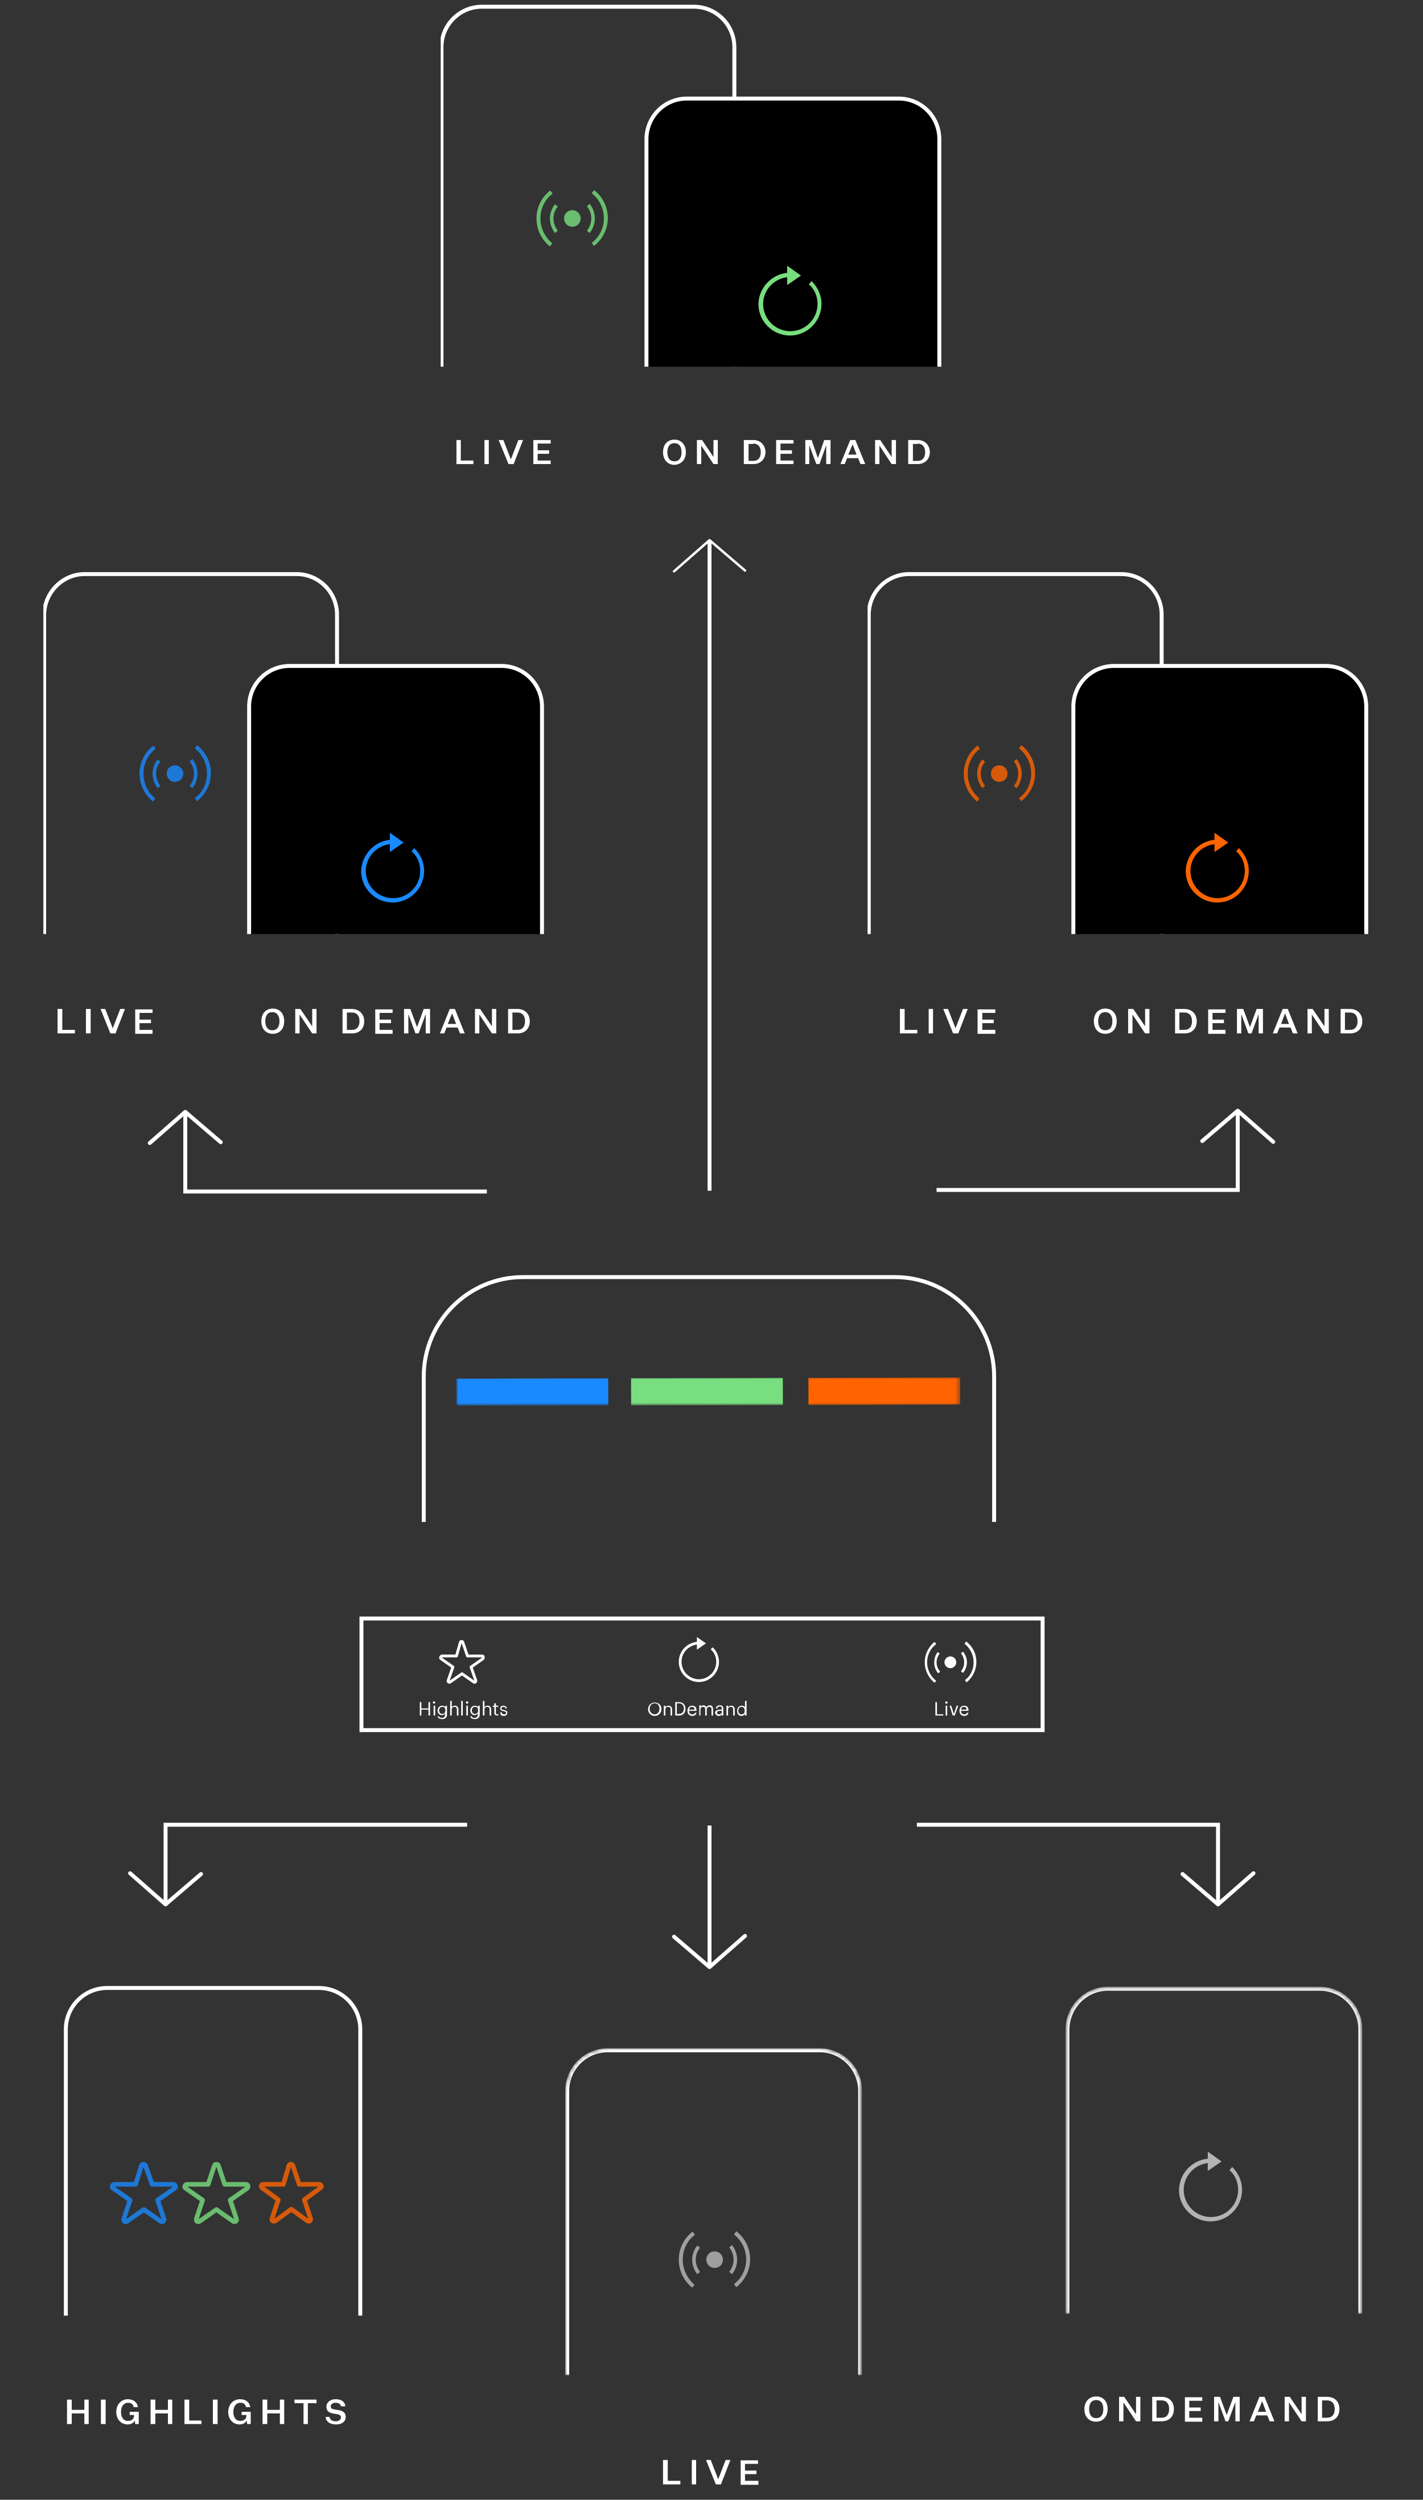 <svg xmlns="http://www.w3.org/2000/svg" xmlns:xlink="http://www.w3.org/1999/xlink" viewBox="0 0 361 634" enable-background="new 0 0 361 634"><rect x="0" y="0" width="361" height="634" fill="#333333" stroke="none"/><style>.st7{fill-rule:evenodd;clip-rule:evenodd}.st7,.st8{fill:#fff}.st10,.st23{fill:none;stroke:#fff}.st23{stroke-linecap:round;stroke-linejoin:round}</style><g id="Layer_1"><defs><filter id="Adobe_OpacityMaskFilter" filterUnits="userSpaceOnUse" x="115.8" y="349.3" width="127.8" height="7.2"><feColorMatrix values="1 0 0 0 0 0 1 0 0 0 0 0 1 0 0 0 0 0 1 0"/></filter></defs><mask maskUnits="userSpaceOnUse" x="115.8" y="349.3" width="127.8" height="7.2" id="mask1_1_"><path d="M132.7 323.8H227c14 0 25.3 11.3 25.3 25.3v265.7c0 14-11.3 25.3-25.3 25.3h-94.3c-14 0-25.3-11.3-25.3-25.3V349.1c0-13.9 11.3-25.3 25.3-25.3z" fill="#c4c4c4" filter="url(#Adobe_OpacityMaskFilter)" stroke="#464646"/></mask><g mask="url(#mask1_1_)" fill="none" stroke-width="6.881"><path d="M115.8 353.1l38.5-.1" stroke="#198aff"/><path d="M160.1 353l38.5-.1" stroke="#78de7f"/><path d="M205.1 352.9l38.5-.1" stroke="#ff6400"/></g><path class="st7" d="M247 421.6c0-1.9-.9-3.6-2.3-4.7l.4-.6c1.6 1.2 2.6 3.1 2.6 5.2s-1 4-2.5 5.2l-.4-.6c1.3-.9 2.2-2.6 2.2-4.5zm-2.4 0c0-.9-.3-1.6-.8-2.3l.5-.4c.6.7 1 1.7 1 2.7 0 1-.4 2-1 2.7l-.5-.4c.5-.7.8-1.4.8-2.3zm-2 0c0 .8-.7 1.5-1.5 1.5s-1.5-.7-1.5-1.5.7-1.5 1.5-1.5 1.5.7 1.5 1.5zm-5 0c0-.8.3-1.6.8-2.2l-.5-.4c-.6.7-.9 1.7-.9 2.7 0 1 .4 2 1 2.7l.5-.4c-.6-.8-.9-1.5-.9-2.4zm-2.4 0c0-1.9.9-3.6 2.3-4.6l-.4-.6c-1.5 1.2-2.5 3.1-2.5 5.2s1 4 2.5 5.2l.4-.5c-1.4-1.1-2.3-2.8-2.3-4.7z"/><path class="st8" d="M237.3 435.1h2v-.3h-1.6v-3.1h-.4v3.4zm2.6 0h.4v-2.5h-.4v2.5zm.2-3c.1 0 .3-.1.3-.3 0-.1-.1-.3-.3-.3-.1 0-.3.1-.3.3 0 .2.1.3.3.3zm1.6 3h.5l.9-2.5h-.4l-.7 2.1-.7-2.1h-.4l.8 2.5zm2.9.1c.6 0 1-.3 1.1-.8h-.4c-.1.3-.3.4-.7.4-.5 0-.8-.3-.8-.9h1.9v-.1c0-.9-.5-1.2-1.1-1.2-.7 0-1.2.5-1.2 1.3s.5 1.3 1.2 1.3zm-.8-1.6c.1-.4.3-.7.7-.7.4 0 .7.2.7.7h-1.4zm-137.3 1.5h.4v-1.5h1.8v1.5h.4v-3.4h-.4v1.6h-1.8v-1.6h-.4v3.4zm3.5 0h.4v-2.5h-.4v2.5zm.1-3c.1 0 .3-.1.3-.3 0-.1-.1-.3-.3-.3-.1 0-.3.1-.3.3.1.2.2.3.3.3zm2.1 3.9c.7 0 1.2-.4 1.2-1.1v-2.3h-.4v.4c-.1-.2-.4-.4-.8-.4-.7 0-1.2.6-1.2 1.2 0 .7.5 1.2 1.1 1.2.4 0 .7-.2.8-.5v.4c0 .5-.3.8-.8.8-.4 0-.7-.1-.7-.4h-.4c.1.4.4.7 1.2.7zm0-1.3c-.4 0-.8-.3-.8-.9 0-.5.3-.9.8-.9s.8.3.8.9c0 .6-.4.9-.8.9zm2 .4h.4v-1.5c0-.5.3-.7.7-.7.4 0 .6.2.6.6v1.6h.4v-1.5c0-.7-.4-1-.9-1-.4 0-.7.2-.8.4v-1.6h-.4v3.7zm2.8 0h.4v-3.7h-.4v3.7zm1.3 0h.4v-2.5h-.4v2.5zm.2-3c.1 0 .3-.1.3-.3 0-.1-.1-.3-.3-.3-.1 0-.3.1-.3.3 0 .2.1.3.3.3zm2 3.9c.7 0 1.2-.4 1.2-1.1v-2.3h-.4v.4c-.1-.2-.4-.4-.8-.4-.7 0-1.2.6-1.2 1.2 0 .7.5 1.2 1.1 1.2.4 0 .7-.2.8-.5v.4c0 .5-.3.8-.8.8-.4 0-.7-.1-.7-.4h-.4c.1.4.4.7 1.2.7zm0-1.3c-.4 0-.8-.3-.8-.9 0-.5.3-.9.8-.9s.8.3.8.9c0 .6-.4.9-.8.9zm2 .4h.4v-1.5c0-.5.3-.7.7-.7.4 0 .6.2.6.6v1.6h.4v-1.5c0-.7-.4-1-.9-1-.4 0-.7.2-.8.4v-1.6h-.4v3.7zm3.6 0c.2 0 .3 0 .3-.1v-.3c-.1 0-.2.1-.3.1-.2 0-.3-.1-.3-.4v-1.5h.6v-.3h-.6v-.6h-.4v.6h-.4v.3h.4v1.5c0 .5.3.7.7.7zm1.7.1c.6 0 .9-.3.9-.8s-.4-.6-.9-.7c-.5-.1-.6-.2-.6-.4s.2-.4.5-.4.5.1.5.4h.4c-.1-.5-.5-.7-.9-.7s-.8.2-.8.7c0 .4.2.6.9.7.4.1.6.2.6.4 0 .3-.2.4-.5.4-.4 0-.6-.2-.6-.5h-.4c0 .6.3.9.9.9z"/><path d="M116.8 416.5c0-.1.2-.2.3-.2s.3.1.3.2l1.2 3.5h3.7c.2 0 .3.1.3.3 0 .1 0 .3-.1.4l-3 2.1 1.2 3.4c0 .1 0 .3-.1.4-.1.1-.3.1-.4 0l-3-2.1-3 2.1c-.1.1-.3.1-.4 0-.1-.1-.2-.3-.1-.4l1.2-3.4-3-2.1c-.1-.1-.2-.3-.1-.4 0-.1.2-.3.3-.3h3.7l1-3.5z" fill="none" stroke="#fff" stroke-width=".719" stroke-linejoin="round"/><path class="st8" d="M166.1 434.8c-.7 0-1.3-.6-1.3-1.4 0-.8.5-1.4 1.3-1.4s1.2.6 1.2 1.4c0 .8-.5 1.4-1.2 1.4zm0 .4c1 0 1.7-.8 1.7-1.7 0-1-.7-1.7-1.7-1.7s-1.7.8-1.7 1.7c0 .9.7 1.7 1.7 1.7zm2.3-.1h.4v-1.5c0-.5.3-.7.7-.7.4 0 .6.2.6.6v1.6h.4v-1.5c0-.7-.4-1-.9-1-.4 0-.7.2-.8.4v-.4h-.4v2.5zm3.3-.3V432h.5c.9 0 1.3.6 1.3 1.3 0 .8-.4 1.4-1.3 1.4h-.5zm-.4.3h.9c1.2 0 1.7-.8 1.7-1.7 0-1-.6-1.7-1.7-1.7h-.9v3.4zm4.3.1c.6 0 1-.3 1.1-.8h-.4c-.1.3-.3.4-.7.4-.5 0-.8-.3-.8-.9h1.9v-.1c0-.9-.5-1.2-1.1-1.2-.7 0-1.2.5-1.2 1.3s.5 1.3 1.2 1.3zm-.8-1.6c.1-.4.3-.7.7-.7.4 0 .7.2.7.7h-1.4zm2.5 1.5h.4v-1.5c0-.5.3-.7.7-.7.3 0 .5.2.5.6v1.6h.4v-1.5c0-.5.3-.7.7-.7.3 0 .5.2.5.6v1.6h.4v-1.6c0-.7-.4-1-.8-1-.3 0-.7.1-.9.5-.1-.3-.4-.5-.7-.5-.4 0-.6.2-.7.4v-.4h-.4v2.6zm5 .1c.4 0 .6-.1.8-.4v.3h.4v-1.7c0-.7-.4-.9-.9-.9s-.9.2-1 .8h.4c0-.3.2-.5.6-.5.4 0 .5.2.5.6v.2h-.4c-.6 0-1.3.2-1.3.8.1.5.5.8.9.8zm.1-.4c-.4 0-.5-.2-.5-.4 0-.4.4-.5.9-.5h.3v.3c0 .4-.3.6-.7.6zm1.9.3h.4v-1.5c0-.5.3-.7.7-.7.4 0 .6.2.6.6v1.6h.4v-1.5c0-.7-.4-1-.9-1-.4 0-.7.2-.8.4v-.4h-.4v2.5zm3.8.1c.4 0 .7-.2.9-.5v.4h.4v-3.7h-.4v1.6c-.1-.2-.4-.4-.8-.4-.7 0-1.2.5-1.2 1.3s.4 1.3 1.1 1.3zm0-.4c-.4 0-.8-.3-.8-.9 0-.6.3-1 .8-1s.8.3.8.9c.1.7-.3 1-.8 1z"/><path class="st7" d="M176.8 416.4v-1.2l2.3 1.6-2.3 1.6v-1.3c-2.2.3-3.9 2.1-3.9 4.4 0 2.4 2 4.4 4.4 4.4 2.4 0 4.4-2 4.4-4.4 0-1.3-.5-2.4-1.4-3.2l.5-.5c1 .9 1.6 2.3 1.6 3.7 0 2.8-2.3 5.1-5.1 5.1s-5.1-2.3-5.1-5.1c0-2.7 2-4.8 4.6-5.1z"/><path class="st10" d="M91.7 410.5h172.8v28.3H91.7z"/><path class="st8" d="M283.3 259c0-1.9-1.1-3.2-2.9-3.2s-2.9 1.3-2.9 3.2c0 1.9 1.1 3.2 2.9 3.2s2.9-1.3 2.9-3.2zm-1.1 0c0 1.4-.6 2.3-1.8 2.3-1.2 0-1.8-.9-1.8-2.3s.6-2.3 1.8-2.3c1.2 0 1.8 1 1.8 2.3zm5.3-3.1h-1.3v6.2h1.1v-4.8l3.2 4.8h1.1v-6.2h-1.1v4.4l-3-4.4zm13 0h-2.4v6.2h2.4c1.9 0 3.1-1.2 3.1-3.1 0-1.8-1.2-3.1-3.1-3.1zm0 .9c1.2 0 1.9.8 1.9 2.2 0 1.4-.7 2.2-1.9 2.2h-1.3v-4.4h1.3zm10.4 5.3v-.9h-3.3v-1.7h2.9v-.9h-2.9v-1.7h3.3v-.9h-4.4v6.2h4.4zm6.6 0l1.8-4.9v4.9h1.1v-6.2h-1.6l-1.7 4.6-1.7-4.6h-1.6v6.2h1.1v-4.9l1.8 4.9h.8zm10.5 0h1.2l-2.5-6.2h-1.3l-2.5 6.2h1.1l.6-1.5h2.8l.6 1.5zm-2-5.1l1 2.7h-2l1-2.7zm7-1.1h-1.3v6.2h1.1v-4.8l3.2 4.8h1.1v-6.2H336v4.4l-3-4.4zm9.5 0h-2.4v6.2h2.4c1.9 0 3.1-1.2 3.1-3.1 0-1.8-1.2-3.1-3.1-3.1zm0 .9c1.2 0 1.9.8 1.9 2.2 0 1.4-.7 2.2-1.9 2.2h-1.3v-4.4h1.3zm-114.1 5.3h4.3v-.9h-3.2v-5.3h-1.2v6.2zm7.2 0h1.1v-6.2h-1.1v6.2zm6.2 0h1.3l2.4-6.2h-1.2l-1.9 4.9-1.9-4.9h-1.2l2.5 6.2zm10.7 0v-.9h-3.3v-1.7h2.9v-.9h-2.9v-1.7h3.3v-.9H248v6.2h4.5zM72.1 259c0-1.9-1.1-3.2-2.9-3.2-1.8 0-2.9 1.3-2.9 3.2 0 1.9 1.1 3.2 2.9 3.2 1.8 0 2.9-1.3 2.9-3.2zm-1.2 0c0 1.4-.6 2.3-1.8 2.3-1.2 0-1.8-.9-1.8-2.3s.6-2.3 1.8-2.3c1.2 0 1.8 1 1.8 2.3zm5.3-3.1h-1.3v6.2H76v-4.8l3.2 4.8h1.1v-6.2h-1.1v4.4l-3-4.4zm13.1 0h-2.4v6.2h2.4c1.9 0 3.1-1.2 3.1-3.1 0-1.8-1.3-3.1-3.1-3.1zm0 .9c1.2 0 1.9.8 1.9 2.2 0 1.4-.7 2.2-1.9 2.2H88v-4.4h1.3zm10.3 5.3v-.9h-3.3v-1.7h2.9v-.9h-2.9v-1.7h3.3v-.9h-4.4v6.2h4.4zm6.6 0l1.8-4.9v4.9h1.1v-6.2h-1.6l-1.7 4.6-1.7-4.6h-1.6v6.2h1.1v-4.9l1.8 4.9h.8zm10.5 0h1.2l-2.5-6.2h-1.3l-2.5 6.2h1.1l.6-1.5h2.8l.6 1.5zm-2-5.1l1 2.7h-2.1l1.1-2.7zm7.1-1.1h-1.3v6.2h1.1v-4.8l3.2 4.8h1.1v-6.2h-1.1v4.4l-3-4.4zm9.5 0h-2.4v6.2h2.4c1.9 0 3.1-1.2 3.1-3.1 0-1.8-1.2-3.1-3.1-3.1zm0 .9c1.2 0 1.9.8 1.9 2.2 0 1.4-.7 2.2-1.9 2.2H130v-4.4h1.3zm-116.7 5.3H19v-.9h-3.2v-5.3h-1.2v6.2zm7.2 0H23v-6.2h-1.2v6.2zm6.2 0h1.3l2.4-6.2h-1.2l-1.9 4.9-1.9-4.9h-1.2l2.5 6.2zm10.7 0v-.9h-3.3v-1.7h2.9v-.9h-2.9v-1.7h3.3v-.9h-4.4v6.2h4.4z"/><defs><path id="SVGID_1_" d="M111.8.1h127.3V93H111.8z"/></defs><clipPath id="SVGID_2_"><use xlink:href="#SVGID_1_" overflow="visible"/></clipPath><path d="M122.3 1.7H176c5.7 0 10.3 4.6 10.3 10.3v142c0 5.7-4.6 10.3-10.3 10.3h-53.7c-5.7 0-10.3-4.6-10.3-10.3V12c0-5.7 4.6-10.3 10.3-10.3z" clip-path="url(#SVGID_2_)" fill="none" stroke="#fff"/><path d="M174.2 25H228c5.7 0 10.3 4.6 10.3 10.3v142c0 5.7-4.6 10.3-10.3 10.3h-53.7c-5.7 0-10.3-4.6-10.3-10.3v-142c0-5.7 4.6-10.3 10.2-10.3z" clip-path="url(#SVGID_2_)" stroke="#fff"/><path d="M153.2 55.4c0-2.6-1.2-4.9-3.1-6.4l.6-.8c2.1 1.6 3.5 4.2 3.5 7.1 0 2.9-1.4 5.4-3.5 7.1l-.6-.8c1.9-1.4 3.1-3.7 3.1-6.2zm-3.2 0c0-1.2-.4-2.2-1.1-3.1l.7-.6c.8 1 1.3 2.3 1.3 3.7 0 1.4-.5 2.7-1.3 3.7l-.7-.6c.7-.9 1.1-2 1.1-3.1zm-2.7 0c0 1.2-.9 2.1-2.1 2.1-1.2 0-2.1-.9-2.1-2.1 0-1.2.9-2.1 2.1-2.1 1.1 0 2.1.9 2.1 2.1zm-6.9 0c0-1.1.4-2.2 1.1-3l-.7-.6c-.8 1-1.3 2.3-1.3 3.6 0 1.4.5 2.7 1.3 3.7l.7-.6c-.7-.9-1.1-2-1.1-3.1zm-3.3 0c0-2.6 1.2-4.9 3.1-6.3l-.6-.8c-2.1 1.6-3.5 4.2-3.5 7.1 0 2.9 1.3 5.4 3.4 7.1l.6-.8c-1.8-1.5-3-3.8-3-6.3z" opacity=".8" clip-path="url(#SVGID_2_)" fill-rule="evenodd" clip-rule="evenodd" fill="#78de7f" enable-background="new"/><path d="M199.7 69.2v-1.8l3.5 2.5-3.5 2.4v-2c-3.4.4-6.1 3.3-6.1 6.8 0 3.8 3.1 6.9 6.9 6.9 3.8 0 6.9-3.1 6.9-6.9 0-2-.8-3.8-2.2-5l.7-.8c1.5 1.5 2.5 3.5 2.5 5.8 0 4.4-3.6 8-8 8s-8-3.6-8-8c.1-4.1 3.3-7.5 7.3-7.9z" clip-path="url(#SVGID_2_)" fill-rule="evenodd" clip-rule="evenodd" fill="#78de7f"/><defs><path id="SVGID_3_" d="M11 144h127.3v92.9H11z"/></defs><clipPath id="SVGID_4_"><use xlink:href="#SVGID_3_" overflow="visible"/></clipPath><path d="M21.5 145.6h53.7c5.7 0 10.3 4.6 10.3 10.3v142c0 5.7-4.6 10.3-10.3 10.3H21.5c-5.7 0-10.3-4.6-10.3-10.3v-142c.1-5.7 4.7-10.3 10.3-10.3z" clip-path="url(#SVGID_4_)" fill="none" stroke="#fff"/><path d="M73.5 168.9h53.7c5.7 0 10.3 4.6 10.3 10.3v142c0 5.7-4.6 10.3-10.3 10.3H73.5c-5.7 0-10.3-4.6-10.3-10.3v-142c0-5.7 4.6-10.3 10.3-10.3z" clip-path="url(#SVGID_4_)" stroke="#fff"/><path d="M52.5 196.2c0-2.6-1.2-4.9-3.1-6.4l.6-.8c2.1 1.6 3.5 4.2 3.5 7.1 0 2.9-1.4 5.4-3.5 7.1l-.6-.8c1.9-1.3 3.1-3.6 3.1-6.2zm-3.3 0c0-1.2-.4-2.2-1.1-3.1l.7-.6c.8 1 1.3 2.3 1.3 3.7 0 1.4-.5 2.7-1.3 3.7l-.7-.6c.7-.8 1.1-1.9 1.1-3.1zm-2.7 0c0 1.2-.9 2.1-2.1 2.1-1.2 0-2.1-.9-2.1-2.1 0-1.2.9-2.1 2.1-2.1 1.2 0 2.1 1 2.1 2.1zm-6.9 0c0-1.1.4-2.2 1.1-3l-.7-.6c-.8 1-1.3 2.3-1.3 3.6 0 1.4.5 2.7 1.3 3.7l.7-.6c-.7-.9-1.1-1.9-1.1-3.1zm-3.2 0c0-2.6 1.2-4.9 3.1-6.3l-.6-.8c-2.1 1.6-3.5 4.2-3.5 7.1 0 2.9 1.3 5.4 3.4 7.1l.6-.8c-1.8-1.4-3-3.7-3-6.3z" opacity=".8" clip-path="url(#SVGID_4_)" fill-rule="evenodd" clip-rule="evenodd" fill="#198aff" enable-background="new"/><path d="M98.9 213v-1.8l3.5 2.5-3.5 2.4v-2c-3.4.4-6.1 3.3-6.1 6.8 0 3.8 3.1 6.9 6.9 6.9 3.8 0 6.9-3.1 6.9-6.9 0-2-.8-3.8-2.2-5l.7-.8c1.5 1.5 2.5 3.5 2.5 5.8 0 4.4-3.6 8-8 8s-8-3.6-8-8c.2-4.1 3.3-7.5 7.3-7.9z" clip-path="url(#SVGID_4_)" fill-rule="evenodd" clip-rule="evenodd" fill="#198aff"/><defs><path id="SVGID_5_" d="M220.1 144h127.3v92.9H220.1z"/></defs><clipPath id="SVGID_6_"><use xlink:href="#SVGID_5_" overflow="visible"/></clipPath><path d="M230.7 145.6h53.7c5.7 0 10.3 4.6 10.3 10.3v142c0 5.7-4.6 10.3-10.3 10.3h-53.7c-5.7 0-10.3-4.6-10.3-10.3v-142c0-5.7 4.6-10.3 10.3-10.3z" clip-path="url(#SVGID_6_)" fill="none" stroke="#fff"/><path d="M282.6 168.9h53.7c5.7 0 10.3 4.6 10.3 10.3v142c0 5.7-4.6 10.3-10.3 10.3h-53.7c-5.7 0-10.3-4.6-10.3-10.3v-142c0-5.7 4.6-10.3 10.3-10.3z" clip-path="url(#SVGID_6_)" stroke="#fff"/><path d="M261.6 196.2c0-2.6-1.2-4.9-3.1-6.4l.6-.8c2.1 1.6 3.5 4.2 3.5 7.1 0 2.9-1.4 5.4-3.5 7.1l-.6-.8c1.9-1.3 3.1-3.6 3.1-6.2zm-3.3 0c0-1.2-.4-2.2-1.1-3.1l.7-.6c.8 1 1.3 2.3 1.3 3.7 0 1.4-.5 2.7-1.3 3.7l-.7-.6c.7-.8 1.1-1.9 1.1-3.1zm-2.7 0c0 1.2-.9 2.1-2.1 2.1-1.2 0-2.1-.9-2.1-2.1 0-1.2.9-2.1 2.1-2.1 1.2 0 2.1 1 2.1 2.1zm-6.8 0c0-1.1.4-2.2 1.1-3l-.7-.6c-.8 1-1.3 2.3-1.3 3.6 0 1.4.5 2.7 1.3 3.7l.7-.6c-.7-.9-1.1-1.9-1.1-3.1zm-3.3 0c0-2.6 1.2-4.9 3.1-6.3l-.6-.8c-2.1 1.6-3.5 4.2-3.5 7.1 0 2.9 1.3 5.4 3.4 7.1l.6-.8c-1.8-1.4-3-3.7-3-6.3z" opacity=".8" clip-path="url(#SVGID_6_)" fill-rule="evenodd" clip-rule="evenodd" fill="#ff6400" enable-background="new"/><path d="M308.1 213v-1.8l3.5 2.5-3.5 2.4v-2c-3.4.4-6.1 3.3-6.1 6.8 0 3.8 3.1 6.9 6.9 6.9 3.8 0 6.9-3.1 6.9-6.9 0-2-.8-3.8-2.2-5l.7-.8c1.5 1.5 2.5 3.5 2.5 5.8 0 4.4-3.6 8-8 8s-8-3.6-8-8c.1-4.1 3.3-7.5 7.3-7.9z" clip-path="url(#SVGID_6_)" fill-rule="evenodd" clip-rule="evenodd" fill="#ff6400"/><path class="st8" d="M174 114.7c0-1.8-1.1-3.2-2.9-3.2-1.8 0-2.9 1.3-2.9 3.2 0 1.8 1.1 3.2 2.9 3.2 1.8-.1 2.9-1.4 2.9-3.2zm-1.1 0c0 1.4-.6 2.3-1.8 2.3-1.2 0-1.8-.9-1.8-2.3s.6-2.3 1.8-2.3c1.2 0 1.8.9 1.8 2.3zm5.2-3.1h-1.3v6.1h1.1V113l3.1 4.7h1.1v-6.1H181v4.3l-2.9-4.3zm13 0h-2.4v6.1h2.4c1.8 0 3.1-1.2 3.1-3.1-.1-1.8-1.3-3-3.1-3zm0 .9c1.2 0 1.9.8 1.9 2.2 0 1.4-.7 2.2-1.9 2.2h-1.2v-4.3h1.2zm10.2 5.2v-.9H198v-1.7h2.9v-.9H198v-1.7h3.3v-.9h-4.4v6.1h4.4zm6.6 0l1.7-4.8v4.8h1.1v-6.1h-1.6l-1.6 4.6-1.6-4.6h-1.6v6.1h1v-4.8l1.8 4.8h.8zm10.4 0h1.2l-2.5-6.1h-1.3l-2.5 6.1h1.1l.6-1.5h2.8l.6 1.5zm-2-5l1 2.6h-2.1l1.1-2.6zm7-1.1H222v6.1h1.1V113l3.1 4.7h1.1v-6.1h-1.1v4.3l-2.9-4.3zm9.5 0h-2.4v6.1h2.4c1.8 0 3.1-1.2 3.1-3.1-.1-1.8-1.3-3-3.1-3zm0 .9c1.2 0 1.9.8 1.9 2.2 0 1.4-.7 2.2-1.9 2.2h-1.2v-4.3h1.2zm-117 5.2h4.3v-.9h-3.2v-5.2h-1.1v6.1zm7.1 0h1.1v-6.1h-1.1v6.1zm6.1 0h1.3l2.4-6.1h-1.2l-1.9 4.9-1.9-4.9h-1.2l2.5 6.1zm10.7 0v-.9h-3.3v-1.7h2.9v-.9h-2.9v-1.7h3.3v-.9h-4.4v6.1h4.4zM281 611c0-1.9-1.1-3.2-2.9-3.2-1.8 0-3 1.3-3 3.2 0 1.9 1.1 3.2 3 3.2 1.8 0 2.9-1.4 2.9-3.2zm-1.1 0c0 1.4-.6 2.3-1.8 2.3-1.2 0-1.8-.9-1.8-2.3s.6-2.3 1.8-2.3c1.2 0 1.8.9 1.8 2.3zm5.3-3.1h-1.3v6.2h1.1v-4.8l3.2 4.8h1.1v-6.2h-1.1v4.4l-3-4.4zm9.5 0h-2.4v6.2h2.4c1.9 0 3.1-1.2 3.1-3.1 0-1.9-1.2-3.1-3.1-3.1zm0 .9c1.2 0 1.9.8 1.9 2.2s-.7 2.2-1.9 2.2h-1.3v-4.4h1.3zm10.3 5.3v-.9h-3.3v-1.7h2.9v-.9h-2.9v-1.7h3.3v-.9h-4.4v6.2h4.4zm6.6 0l1.8-4.9v4.9h1.1v-6.2h-1.6l-1.7 4.6-1.7-4.6H308v6.2h1.1v-4.9l1.8 4.9h.7zm10.5 0h1.2l-2.5-6.2h-1.3l-2.5 6.2h1.1l.6-1.5h2.8l.6 1.5zm-1.9-5.1l1 2.7h-2.1l1.1-2.7zm7-1.1h-1.3v6.2h1.1v-4.8l3.2 4.8h1.1v-6.2h-1.1v4.4l-3-4.4zm9.5 0h-2.4v6.2h2.4c1.9 0 3.1-1.2 3.1-3.1 0-1.9-1.2-3.1-3.1-3.1zm0 .9c1.2 0 1.9.8 1.9 2.2s-.7 2.2-1.9 2.2h-1.3v-4.4h1.3zm-168.4 21.3h4.3v-.9h-3.2v-5.3h-1.2v6.2zm7.2 0h1.1v-6.2h-1.1v6.2zm6.1 0h1.3l2.4-6.2h-1.2l-1.9 4.9-1.9-4.9h-1.2l2.5 6.2zm10.8 0v-.9H189v-1.7h2.9v-.9H189v-1.7h3.3v-.9h-4.4v6.2h4.5zM17 614.8h1.2v-2.7h3.2v2.7h1.1v-6.2h-1.1v2.6h-3.2v-2.6H17v6.2zm8.6 0h1.2v-6.2h-1.2v6.2zm3.9-3.1c0 1.9 1.2 3.2 2.9 3.2.8 0 1.5-.4 1.8-1l.1.9h.9v-3.1h-2.3v.8H34v.2c0 .8-.6 1.3-1.5 1.3-1.2 0-1.8-.9-1.8-2.3s.7-2.3 1.8-2.3c.8 0 1.3.4 1.4 1.1H35c-.2-1.2-1.1-2-2.6-2-1.6 0-2.9 1.3-2.9 3.2zm8.7 3.1h1.2v-2.7h3.2v2.7h1.1v-6.2h-1.1v2.6h-3.2v-2.6h-1.2v6.2zm8.6 0h4.3v-.9H48v-5.3h-1.2v6.2zm7.2 0h1.2v-6.2H54v6.2zm3.9-3.1c0 1.9 1.2 3.2 2.9 3.2.8 0 1.5-.4 1.8-1l.1.9h.9v-3.1h-2.3v.8h1.2v.2c0 .8-.6 1.3-1.5 1.3-1.2 0-1.8-.9-1.8-2.3s.7-2.3 1.8-2.3c.8 0 1.3.4 1.4 1.1h1.1c-.2-1.2-1.1-2-2.6-2-1.7 0-3 1.3-3 3.2zm8.7 3.1h1.2v-2.7H71v2.7h1.1v-6.2H71v2.6h-3.2v-2.6h-1.2v6.2zm10.4 0h1.1v-5.3h2.2v-.9h-5.6v.9H77v5.3zm5.6-1.9c.1 1.4 1.2 2 2.7 2 1.4 0 2.4-.7 2.4-1.9 0-1-.6-1.5-1.6-1.7l-1.2-.2c-.7-.1-1-.3-1-.8s.5-.9 1.2-.9c.8 0 1.3.3 1.4.9h1.1c-.1-1.2-1-1.8-2.5-1.8-1.3 0-2.3.8-2.3 1.9 0 1.1.7 1.5 1.6 1.7l1.1.2c.7.1 1 .4 1 .8 0 .6-.6 1-1.3 1-.8 0-1.5-.3-1.6-1.1h-1z"/><path class="st10" d="M180 463v36"/><path class="st23" d="M171 491.2l9 7.7 9-7.9"/><path class="st10" d="M118.5 462.8H42V483"/><path class="st23" d="M51 475.3l-9 7.7-9-7.9"/><path class="st10" d="M232.6 462.8H309V483"/><path class="st23" d="M300 475.3l9 7.7 9-7.9"/><path class="st10" d="M180 302V137"/><path d="M189 144.7l-9-7.7-9 7.9" fill="none" stroke="#fff" stroke-width=".613" stroke-linecap="round" stroke-linejoin="round"/><path class="st10" d="M237.6 301.8H314v-20.2"/><path class="st23" d="M305 289.4l9-7.7 9 7.9"/><path class="st10" d="M123.5 302.2H47V282"/><path class="st23" d="M56 289.7l-9-7.7-9 7.9"/><defs><path id="SVGID_7_" d="M97 315h165v71H97z"/></defs><clipPath id="SVGID_8_"><use xlink:href="#SVGID_7_" overflow="visible"/></clipPath><path d="M132.7 323.9H227c13.9 0 25.2 11.3 25.2 25.2v265.7c0 13.9-11.3 25.2-25.2 25.2h-94.3c-13.9 0-25.2-11.3-25.2-25.2V349.1c0-13.9 11.3-25.2 25.2-25.2z" clip-path="url(#SVGID_8_)" fill="none" stroke="#fff"/><defs><path id="SVGID_9_" d="M9.8 500.4h92.7v86.9H9.8z"/></defs><clipPath id="SVGID_10_"><use xlink:href="#SVGID_9_" overflow="visible"/></clipPath><path d="M27.2 504.2h53.7c5.8 0 10.5 4.7 10.5 10.5v142c0 5.8-4.7 10.5-10.5 10.5H27.2c-5.8 0-10.5-4.7-10.5-10.5v-142c0-5.8 4.7-10.5 10.5-10.5z" clip-path="url(#SVGID_10_)" fill="none" stroke="#fff"/><path d="M54.4 549.2c.1-.2.3-.3.5-.3s.4.1.5.3L57 554h5.4c.2 0 .4.1.5.4.1.2 0 .4-.2.6l-4.3 3 1.6 4.8c.1.2 0 .4-.2.6-.2.1-.4.1-.6 0l-4.3-3-4.3 3c-.2.1-.4.1-.6 0-.2-.1-.2-.4-.2-.6l1.6-4.8-4.3-3c-.2-.1-.3-.4-.2-.6.1-.2.3-.4.5-.4h5.4l1.6-4.8z" opacity=".8" clip-path="url(#SVGID_10_)" fill="none" stroke="#78de7f" stroke-width="1.173" stroke-linejoin="round" enable-background="new"/><path d="M35.9 549.2c.1-.2.3-.3.5-.3s.4.1.5.3l1.7 4.8H44c.2 0 .4.1.5.4s0 .4-.2.6l-4.3 3 1.6 4.8c.1.2 0 .4-.2.6-.2.1-.4.1-.6 0l-4.3-3-4.3 3c-.2.1-.4.1-.6 0-.2-.1-.2-.4-.2-.6L33 558l-4.3-3c-.2-.1-.3-.4-.2-.6.1-.2.3-.4.5-.4h5.4l1.5-4.8z" opacity=".8" clip-path="url(#SVGID_10_)" fill="none" stroke="#198aff" stroke-width="1.173" stroke-linejoin="round" enable-background="new"/><path d="M73.3 549.2c.1-.2.3-.3.5-.3s.4.1.5.3l1.6 4.8H81c.2 0 .4.1.5.3.1.2 0 .4-.2.6l-4.1 3 1.6 4.8c.1.2 0 .4-.2.6-.2.1-.4.1-.6 0l-4.1-3-4.1 3c-.2.1-.4.1-.6 0-.2-.1-.3-.4-.2-.6l1.6-4.8-4.1-3c-.2-.1-.3-.4-.2-.6.1-.2.3-.3.5-.3h5.1l1.4-4.8z" opacity=".8" clip-path="url(#SVGID_10_)" fill="none" stroke="#ff6400" stroke-width="1.173" stroke-linejoin="round" enable-background="new"/><defs><path id="SVGID_11_" d="M254.9 489h104.5v97.8H254.9V489z"/></defs><clipPath id="SVGID_12_"><use xlink:href="#SVGID_11_" overflow="visible"/></clipPath><defs><filter id="Adobe_OpacityMaskFilter_1_" filterUnits="userSpaceOnUse" x="270.4" y="503.9" width="75.3" height="163.5"><feColorMatrix values="1 0 0 0 0 0 1 0 0 0 0 0 1 0 0 0 0 0 1 0"/></filter></defs><mask maskUnits="userSpaceOnUse" x="270.4" y="503.9" width="75.3" height="163.5" id="mask15_1_"><path d="M281.1 504.2h53.7c5.8 0 10.5 4.7 10.5 10.5v142c0 5.8-4.7 10.5-10.5 10.5h-53.7c-5.8 0-10.5-4.7-10.5-10.5v-142c.1-5.9 4.7-10.5 10.5-10.5z" clip-path="url(#SVGID_12_)" fill="#c4c4c4" filter="url(#Adobe_OpacityMaskFilter_1_)" stroke="#fff" stroke-width=".553"/></mask><g clip-path="url(#SVGID_12_)" mask="url(#mask15_1_)"><path class="st10" d="M281.1 504.4h53.7c5.7 0 10.3 4.6 10.3 10.3v142c0 5.7-4.6 10.3-10.3 10.3h-53.7c-5.7 0-10.3-4.6-10.3-10.3v-142c.1-5.7 4.6-10.3 10.3-10.3z"/></g><path d="M306.4 547.5v-1.8l3.5 2.5-3.5 2.4v-2c-3.4.4-6.1 3.3-6.1 6.8 0 3.8 3.1 6.9 6.9 6.9 3.8 0 6.9-3.1 6.9-6.9 0-2-.8-3.8-2.2-5l.7-.8c1.5 1.5 2.5 3.5 2.5 5.8 0 4.4-3.6 8-8 8s-8-3.6-8-8c.1-4.1 3.2-7.5 7.3-7.9z" fill-rule="evenodd" clip-rule="evenodd" fill="#b3b3b3"/><defs><path id="SVGID_13_" d="M128 504.6h104.5v97.8H128v-97.8z"/></defs><clipPath id="SVGID_14_"><use xlink:href="#SVGID_13_" overflow="visible"/></clipPath><defs><filter id="Adobe_OpacityMaskFilter_2_" filterUnits="userSpaceOnUse" x="143.4" y="519.5" width="75.3" height="163.5"><feColorMatrix values="1 0 0 0 0 0 1 0 0 0 0 0 1 0 0 0 0 0 1 0"/></filter></defs><mask maskUnits="userSpaceOnUse" x="143.4" y="519.5" width="75.3" height="163.5" id="mask11_1_"><path d="M154.2 520h53.7c5.7 0 10.3 4.6 10.3 10.3v142c0 5.7-4.6 10.3-10.3 10.3h-53.7c-5.7 0-10.3-4.6-10.3-10.3v-142c0-5.7 4.6-10.3 10.3-10.3z" clip-path="url(#SVGID_14_)" fill="#c4c4c4" filter="url(#Adobe_OpacityMaskFilter_2_)" stroke="#fff"/></mask><g clip-path="url(#SVGID_14_)" mask="url(#mask11_1_)"><path class="st10" d="M154.2 520h53.7c5.7 0 10.3 4.6 10.3 10.3v142c0 5.7-4.6 10.3-10.3 10.3h-53.7c-5.7 0-10.3-4.6-10.3-10.3v-142c0-5.7 4.6-10.3 10.3-10.3z"/></g><path d="M189.3 573.1c0-2.6-1.2-4.9-3.1-6.4l.6-.8c2.1 1.6 3.5 4.2 3.5 7.1 0 2.9-1.4 5.4-3.5 7.1l-.6-.8c1.9-1.4 3.1-3.7 3.1-6.2zm-3.2 0c0-1.2-.4-2.2-1.1-3.1l.7-.6c.8 1 1.3 2.3 1.3 3.7 0 1.4-.5 2.7-1.3 3.7l-.7-.6c.7-.9 1.1-2 1.1-3.1zm-2.7 0c0 1.2-.9 2.1-2.1 2.1-1.2 0-2.1-.9-2.1-2.1s.9-2.1 2.1-2.1c1.1 0 2.1.9 2.1 2.1zm-6.9 0c0-1.1.4-2.2 1.1-3l-.7-.6c-.8 1-1.3 2.3-1.3 3.6 0 1.4.5 2.7 1.3 3.7l.7-.6c-.7-.9-1.1-2-1.1-3.1zm-3.3 0c0-2.6 1.2-4.9 3.1-6.3l-.6-.8c-2.1 1.6-3.5 4.2-3.5 7.1 0 2.9 1.3 5.4 3.4 7.1l.6-.7c-1.8-1.6-3-3.9-3-6.4z" fill-rule="evenodd" clip-rule="evenodd" fill="#9f9f9f" enable-background="new"/></g></svg>